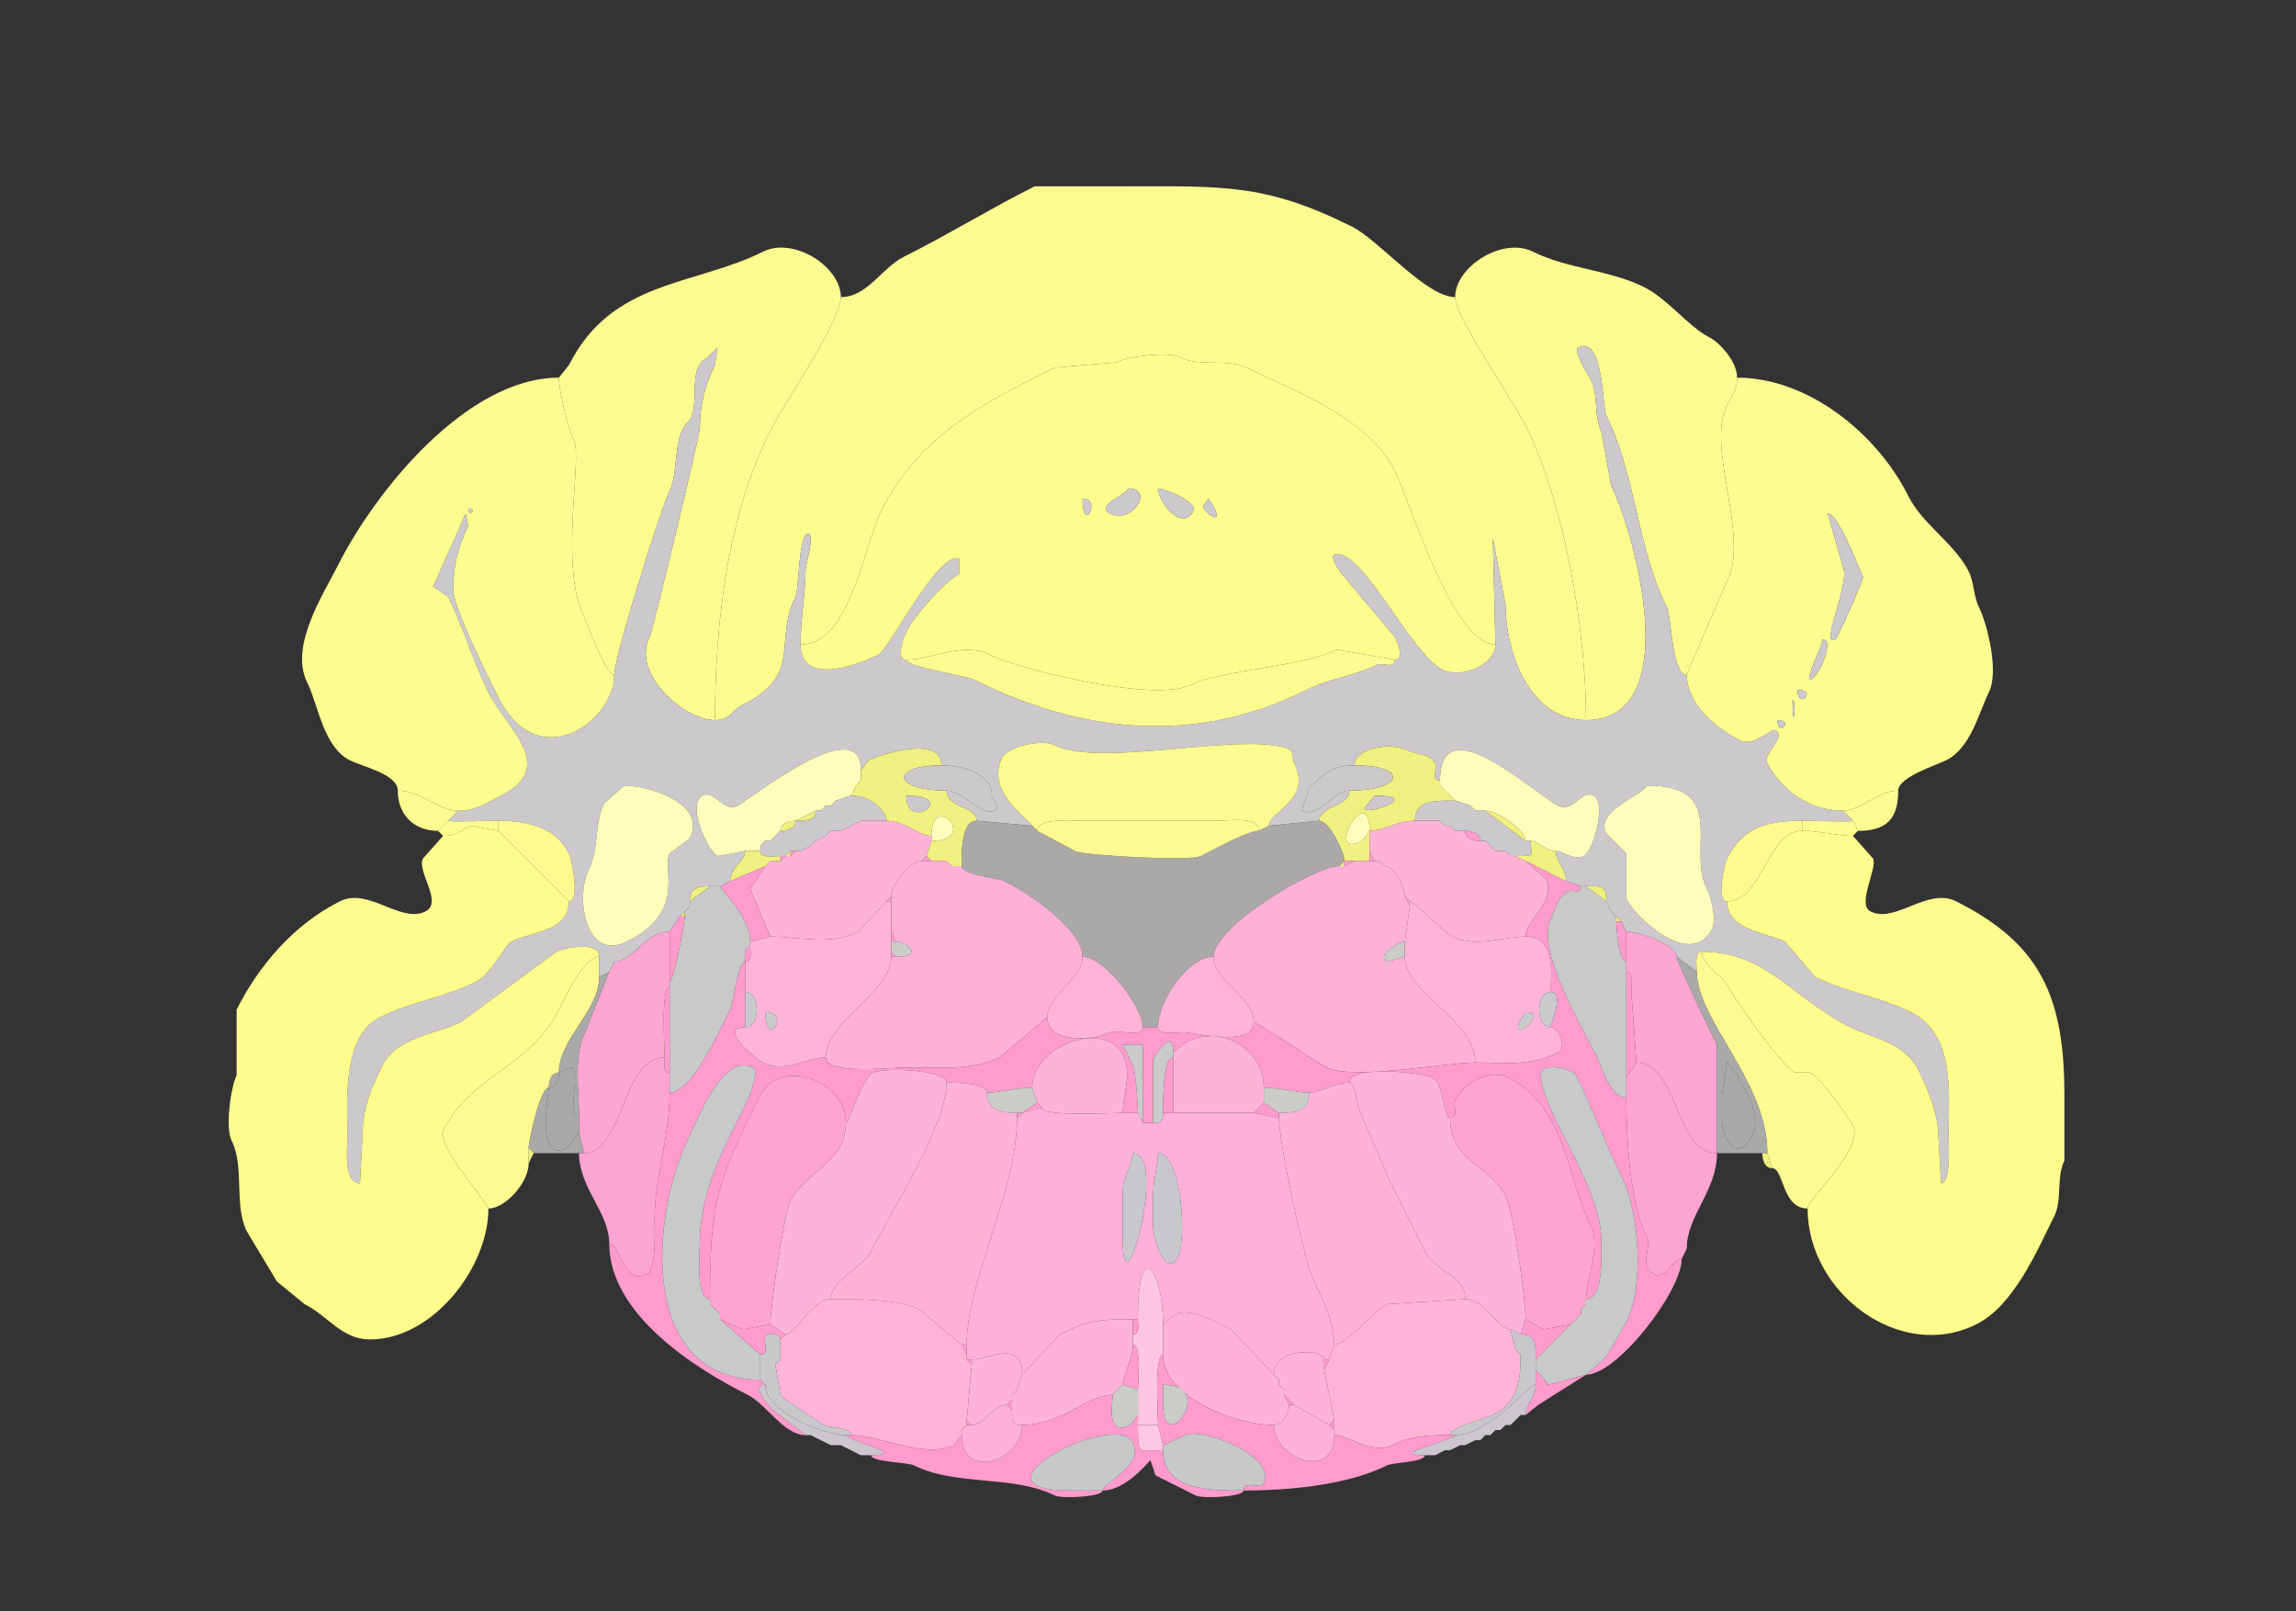 <svg xmlns="http://www.w3.org/2000/svg" viewBox="0 0 456 320"><rect x="0" y="0" width="456" height="320" fill="#333333" stroke="none"/><path fill="#FCFB90" id="CUL4, 5" d="m297 128-.5-21 2.5 13c0 9.385 4.629 23 16 23 0-18.332-4.399-43.298-12-58.5-2.378-4.756-14-21.623-14-25.5-5.752 0-15.134-11.317-20.5-14-17.423-8.712-25.87-8-46.5-8h-16.5c-8.672 4.336-17.178 9.589-26 14-4.388 2.194-7.247 8-12.5 8 0 4.733-11.345 21.19-14 26.5-8.32 16.639-11 37.497-11 57.5 3.188 0 2.952-1.726 5.5-3 12.147-6.073 6.032-12.564 10.5-21.5.693-1.386.58-12.5 2.5-12.5 1.392 0-.5 6.226-.5 7 0 4.635-1 9.828-1 15 9.914 0 12.501-19.503 16-26.5 7.615-15.23 20.609-21.555 34.5-28.5l12-1c2.21-1.105 10.321-2.34 13-1 3.785 1.893 9.298.149 13 2 8.893 4.447 24.061 9.622 29.5 20.5 3.116 6.232 11.51 34.5 20 34.5Z"/><path fill="#FDFB8F" id="SIM" d="M122 134c0-3.464 9.104-32.707 11-36.5 1.774-3.548.624-10.624 3.5-13.5 3.023-3.023-.404-10.798 4-13l2-2-.5 3.5c-1.923 3.846-3 7.843-3 12.5 0 1.258-9.271 40.041-10 41.5-3.638 7.276 6.813 16.5 13 16.5 0-20.003 2.68-40.861 11-57.5 2.655-5.31 14-21.767 14-26.5 0-6.039-9.373-12.063-15.5-9-13.542 6.77-30.028 5.555-38.5 22.5l-2 2.5c0 2.485 1.775 10.05 3 12.5 1.708 3.417-2.991 25.018 2 35 .862 1.724 4.194 11.5 6 11.5ZM335 134c-3.059 0-2.948-11.397-4-13.5-5.891-11.782-6.104-26.207-12-38-.73-1.46-.505-15.998-5.5-13.5-1.217.608 1.981 5.462 2.5 6.5 1.492 2.984.493 6.985 2 10l2 11c4.696 9.392 14.875 46.5-5 46.5 0-18.332-4.399-43.298-12-58.5-2.378-4.756-14-21.623-14-25.5 0-5.98 9.378-12.061 15.5-9 6.748 3.374 15.206 3.603 22 7 4.738 2.369 8.982 7.991 13 10 2.065 1.032 5.5 4.798 5.5 8 0 2.592-.958 3.416-2 5.5-4.236 8.471 4.564 25.871 0 35-.773 1.545-8 18.366-8 18.5Z"/><path fill="#CBC9CC" id="arb" fill-rule="evenodd" d="M327 156c0 1.663-10.35 4.799-8 9.5l4 4v9c2.09 4.18 13.049 13.903 17 6 1.028-2.056-.208-6.416-1-8-4.045-8.09 4.538-20.5-12-20.5m-203 0-4 3.5c-1.969 3.938-1.04 9.079-3 13-2.866 5.732-.705 18.602 7.5 14.5 12.062-6.031 6.875-14.25 8.5-17.5l4-3c3.539-7.078-8.41-10.5-13-10.5m-3 37-2 1v-4c0-3.204-6.976-1.762-8.5-1l-19 14c-4.472 2.236-12.724 2.948-15.5 8.5-2.234 4.468-4 8.573-4 14l-.5 9.5c-3.366 0-2.5-7.082-2.5-9 0-7.412-1.123-20.189 6.5-24 6.046-3.023 12.982-3.991 19-7 2.97-1.485 5.976-7.488 7-8 3.98-1.99 11.5-1.963 11.5-8 2.291 0 .532-8.436 0-9.5-2.74-5.481-8.672-6.5-14-6.5-2.13 0-10 .278-10 0l2-2c3.56 0 5.616-1.558 8.5-3 11.45-5.725.948-13.604-2.5-20.5-3.007-6.015-5.006-13.011-8-19l-3-2 6.5-14.5.5 2.5c-1.923 3.846-3 7.843-3 12.5 0 3.676 7.04 17.578 9 21.5 7.87 15.74 23 4.746 23-4.5 0-3.464 9.104-32.707 11-36.5 1.774-3.548.624-10.624 3.5-13.5 3.023-3.023-.404-10.798 4-13l2-2-.5 3.5c-1.923 3.846-3 7.843-3 12.5 0 1.258-9.271 40.041-10 41.5-3.638 7.276 6.813 16.5 13 16.5 3.188 0 2.952-1.726 5.5-3 12.147-6.073 6.032-12.564 10.5-21.5.693-1.386.58-12.5 2.5-12.5 1.392 0-.5 6.226-.5 7 0 4.635-1 9.828-1 15 0 8.658 12.2 3.65 15.5 2 2.006-1.003 12.049-20.975 16-19v3c-2.759 1.38-8.831 8.162-10.5 11.5-.402.804-2.3 5.5 0 5.5 0 1.505 11.8 3.15 13.5 4 21.354 10.677 43.953 13.023 66 2 4.445-2.222 9.638-2.819 14-5 1.046-.523 3.5.951 3.5-1 2.186 0 .387-3.726 0-4.5L266.5 114c-.245-.245-3.008-4-1-4 5.67 0 14.839 19.92 21 23 3.623 1.811 10.5-.886 10.5-5l-.5-21 2.5 13c0 9.385 4.629 23 16 23 19.875 0 9.696-37.108 5-46.5l-2-11c-1.507-3.015-.508-7.016-2-10-.519-1.038-3.717-5.892-2.5-6.5 4.995-2.498 4.77 12.04 5.5 13.5 5.896 11.793 6.109 26.218 12 38 1.052 2.103.941 13.5 4 13.5 0 5.927 6.122 10.811 10.5 13 2.833 1.416 6.242-2.379 7-2 2.578 1.289-2.456 4.587-1.5 6.5 2.722 5.444 8.452 9.5 15 9.5l2 2c0 .278-7.871 0-10 0-6.759 0-11.802 1.103-15 7.5-.504 1.009-2.254 8.5 0 8.5 0 5.757 8.123 6.311 11.5 8l6 7c6.057 3.029 12.987 3.993 19 7 8.898 4.449 7.5 16.081 7.5 24.5 0 1.51.536 9.5-1.5 9.5l-.5-9c0-4.578-2.064-9.629-4-13.5-2.769-5.537-9.184-6.342-13.5-8.5-11.391-5.695-16.671-15-29.5-15-1.579 0-1 2.855-1 4l-4-3c0-2.409-7.68-5-10-5l-1-2-1-1-1-1-1-2c0-3.303-.959-3-4-3h-1l-3-1c0-2.72-2-3.553-2-6 1.423 0 3.544 1.978 5.5 1 2.089-1.045 4.564-10.718 2-12-2.513-1.256-4.063 3.469-7 2-5.03-2.515-23.5-20.086-23.5-5-1.951 0-.477-2.454-1-3.5-.901-1.801-3.699-1.599-5.5-2.5-3.389-1.695-10.5-.446-10.5 3-4.284 0-5.961 1.461-9 4.5l-1.5 4.5c3.333 1.666 6.246-4 9.5-4 0 3.287-6 3.053-6 6l-10 1c0-2.943 8.759-4.982 5-12.5l-.5-2.5c-8.191-4.096-37.714 3.643-47-1-2.519-1.26-9.338.176-10.5 2.5-3.472 6.944 6 12.673 6 13.5l-11-1c0-3.03-6-2.283-6-6 2.944 0 7.119 5.191 9.5 4 1.603-.802-.5-2.153-.5-3 0-4.714-6.398-6-10-6 0-6.034-11.89-2.305-14.5-1l-1.5 2c0-12.056-22.203 5.852-24.5 7-2.937 1.469-4.487-3.256-7-2-3.167 1.584.914 10.957 3 12l5.5-1c0 2.079-3 3.187-3 6l-2 1h-2c-2.343 0-4 .285-4 3v1l-1 1-1 1-2 3c-4.847 0-7.265 6-11 6l-1 2Z"/><path fill="#FFFC8E" id="CENT3" fill-rule="evenodd" d="m240 99-1 1.5c-.392.783 4.317 4.635 2 0l-1-1.5m-25 0c0 7.274 3.947 0 0 0m15-2c0 2.79 4.899 8.702 7 4.5.926-1.852-5.801-4.5-7-4.5m-6 0c0 1.217-6.771 3.364-3.5 5 4.359 2.179 8.905-5 3.5-5m-44 34c5.245 0 11.211-3.645 16.5-1 5.746 2.873 32.762 9.619 40 6 5.798-2.899 22.155-3.577 29-7l11.5 2c2.186 0 .387-3.726 0-4.5L266.5 114c-.245-.245-3.008-4-1-4 5.67 0 14.839 19.92 21 23 3.623 1.811 10.5-.886 10.5-5-8.49 0-16.884-28.268-20-34.5-5.439-10.878-20.607-16.053-29.5-20.5-3.702-1.851-9.215-.107-13-2-2.679-1.34-10.79-.105-13 1l-12 1c-13.891 6.945-26.885 13.27-34.5 28.5-3.499 6.997-6.086 26.5-16 26.5 0 8.658 12.2 3.65 15.5 2 2.006-1.003 12.049-20.975 16-19v3c-2.759 1.38-8.831 8.162-10.5 11.5-.402.804-2.3 5.5 0 5.5Z"/><path fill="#FCFC90" id="ANcr1" fill-rule="evenodd" d="M93 101c0 1.93 1.93 0 0 0m-14 56c4.518 0 8.035 4 12 4 3.56 0 5.616-1.558 8.5-3 11.45-5.725.948-13.604-2.5-20.5-3.007-6.015-5.006-13.011-8-19l-3-2 6.5-14.5.5 2.5c-1.923 3.846-3 7.843-3 12.5 0 3.676 7.04 17.578 9 21.5 7.87 15.74 23 4.746 23-4.5-1.806 0-5.138-9.776-6-11.5-4.991-9.982-.292-31.583-2-35-1.225-2.45-3-10.015-3-12.5-18.24 0-36.47 22.441-44 37.5-2.627 5.254-9.594 15.812-6 23 2.189 4.378 3.185 12.843 8.5 15.5 2.495 1.248 9.5 2.753 9.5 6ZM353 143c0 3.479 3.479 0 0 0m3-4c0 7.509.896 0 0 0m1-2c0 4.123 4.123 0 0 0m5-10c0 .974-3.551 8-2.5 8 1.404 0 5.092-8 2.5-8m1-25 3 10.5c1.609 3.219-4.744 16.122-1.5 14.5.457-.229 5.712-12.076 5.5-12.5-.982-1.964-4.875-12.5-7-12.5m14 55c-4.101 0-7.386 4-11 4-6.548 0-12.278-4.056-15-9.5-.956-1.913 4.078-5.211 1.5-6.5-.758-.379-4.167 3.416-7 2-4.378-2.189-10.5-7.073-10.5-13 0-.134 7.227-16.955 8-18.5 4.564-9.129-4.236-26.529 0-35 1.042-2.084 2-2.908 2-5.5 14.067 0 27.772 11.043 34 23.5 2.842 5.683 9.195 9.39 12 15 1.058 2.115.981 4.961 2 7 1.622 3.244 4.095 12.81 2 17-2.016 4.033-3.552 11.026-8.5 13.5-1.836.918-9.5 3.317-9.5 6Z"/><path fill="#CBC9CC" id="arb" d="M224 97c0 1.217-6.771 3.364-3.5 5 4.359 2.179 8.905-5 3.5-5ZM230 97c0 2.79 4.899 8.702 7 4.5.926-1.852-5.801-4.5-7-4.5ZM215 99c0 7.274 3.947 0 0 0ZM240 99l-1 1.5c-.392.783 4.317 4.635 2 0l-1-1.5ZM93 101c0 1.93 1.93 0 0 0ZM363 102l3 10.5c1.609 3.219-4.744 16.122-1.5 14.5.457-.229 5.712-12.076 5.5-12.5-.982-1.964-4.875-12.5-7-12.5Z"/><path fill="#CBC9CC" id="arb" d="M362 127c0 .974-3.551 8-2.5 8 1.404 0 5.092-8 2.5-8Z"/><path fill="#FDFA91" id="CENT2" d="M180 131c5.245 0 11.211-3.645 16.5-1 5.746 2.873 32.762 9.619 40 6 5.798-2.899 22.155-3.577 29-7l11.5 2c0 1.951-2.454.477-3.5 1-4.362 2.181-9.555 2.778-14 5-22.047 11.023-44.646 8.677-66-2-1.7-.85-13.5-2.495-13.5-4Z"/><path fill="#CBC9CC" id="arb" d="M357 137c0 4.123 4.123 0 0 0ZM356 139c0 7.509.896 0 0 0ZM353 143c0 3.479 3.479 0 0 0Z"/><path fill="#FDFA91" id="CENT2" d="M206 165c0-2.656 6.992-2 9-2h27c1.949 0 8-.991 8 2l2-1c0-2.943 8.759-4.982 5-12.5l-.5-2.5c-8.191-4.096-37.714 3.643-47-1-2.519-1.26-9.338.176-10.5 2.5-3.472 6.944 6 12.673 6 13.5l1 1Z"/><path fill="#FFFDBC" id="IP" d="M148 169h3v-1l1-1h1l1-1 1-1c0-1.577 1.762-2 3-2l4-2h1l1-1h1l1-1 3-1 1-2 1-1v-2c0-12.056-22.203 5.852-24.5 7-2.937 1.469-4.487-3.256-7-2-3.167 1.584.914 10.957 3 12l5.5-1Z"/><path fill="#F0F080" id="CB" fill-rule="evenodd" d="M180 158c0 7.414 10.701 0 0 0m9 14h2c0-1.472-.35-9 3-9 0-3.03-6-2.283-6-6-10.724 0-11.398-5-1-5 0-6.034-11.89-2.305-14.5-1l-1.5 2v2l-1 1-1 2c3.868 0 7 2.935 7 5 3.676 0 6.439 3 9 3 0-9.257 9.745 1 0 1l-1 3 1 1h3l1 1ZM273 158l-2 2.5c0 1.596 11.897-2.5 2-2.5m-4 13h3v-6c2.846 0 5.382-2 9-2 0-4.228 4.279-4 8-4l-2-2-1-1v-1c-1.951 0-.477-2.454-1-3.5-.901-1.801-3.699-1.599-5.5-2.5-3.389-1.695-10.5-.446-10.5 3 10.954 0 9.787 5-1 5 0 3.287-6 3.053-6 6 1.985 0 5 6.262 5 8h2m3-6c0-10.282-9.341 5.92-1.5 2l1.5-2Z"/><path fill="#FFFDBC" id="IP" d="M304 167c1.624 0 2.75 2 5 2 1.423 0 3.544 1.978 5.5 1 2.089-1.045 4.564-10.718 2-12-2.513-1.256-4.063 3.469-7 2-5.03-2.515-23.5-20.086-23.5-5v1l1 1 2 2 3 1 1 1h2c2.36 0 8 3.842 8 6h1Z"/><path fill="#CBC9C8" id="uf" d="M187 152c3.602 0 10 1.286 10 6 0 .847 2.103 2.198.5 3-2.381 1.191-6.556-4-9.5-4-10.724 0-11.398-5-1-5ZM269 152c10.954 0 9.787 5-1 5-3.254 0-6.167 5.666-9.5 4l1.5-4.5c3.039-3.039 4.716-4.5 9-4.5Z"/><path fill="#CBC9CC" id="arb" d="m171 155-1 1 1-1Z"/><path fill="#FFFDBB" id="DN" d="m124 156-4 3.5c-1.969 3.938-1.04 9.079-3 13-2.866 5.732-.705 18.602 7.5 14.5 12.062-6.031 6.875-14.25 8.5-17.5l4-3c3.539-7.078-8.41-10.5-13-10.5Z"/><path fill="#CBC9CC" id="arb" d="m286 156 1 1-1-1Z"/><path fill="#FFFDBB" id="DN" d="M327 156c0 1.663-10.35 4.799-8 9.5l4 4v9c2.09 4.18 13.049 13.903 17 6 1.028-2.056-.208-6.416-1-8-4.045-8.09 4.538-20.5-12-20.5Z"/><path fill="#FCFA91" id="ANcr2" d="m89 163-2 2c-4.791 0-8-3.228-8-8 4.518 0 8.035 4 12 4l-2 2ZM368 163l1 2c5.686 0 8-2.356 8-8-4.101 0-7.386 4-11 4l2 2Z"/><path fill="#CBC9CB" id="scp" d="M155 170h1l1-1h2l2-1 1-1 2-1 1-1h2l2-1 2-1h5c0-2.065-3.132-5-7-5l-3 1-1 1h-1l-1 1h-1c0 2.109-2.535 2-4 2 0 1.577-1.762 2-3 2l-1 1-1 1h-1l-1 1v1c0 1.579 2.855 1 4 1ZM180 158c0 7.414 10.701 0 0 0ZM273 158l-2 2.5c0 1.596 11.897-2.5 2-2.5ZM300 170h1c4.321 0 3-.017 3-3h-1l-8-6h-2l-1-1-3-1c-3.721 0-8-.228-8 4h5l1 1h1l1 1h2c1.238 0 3 .423 3 2h1l2 2h2l1 1Z"/><path fill="#F0F080" id="CB" d="m166 159-1 1 1-1ZM164 160l-1 1 1-1ZM292 160l1 1-1-1ZM162 161l-4 2c1.465 0 4 .109 4-2ZM295 161c2.36 0 8 3.842 8 6l-8-6Z"/><path fill="#FEFDBC" id="VeCB" d="M185 166v1c9.745 0 0-10.257 0-1ZM272 165c0-10.282-9.341 5.92-1.5 2l1.5-2Z"/><path fill="#FFFB8E" id="PRM" d="m99 165-5.5-1c-2.084 1.042-2.908 2-5.5 2l-1-1 2-2c0 .278 7.87 0 10 0v2Z"/><path fill="#FFF990" id="COPY" d="m99 165 14 14c2.291 0 .532-8.436 0-9.5-2.74-5.481-8.672-6.5-14-6.5v2Z"/><path fill="#F0F080" id="CB" d="M158 163c-1.238 0-3 .423-3 2 1.238 0 3-.423 3-2Z"/><path fill="#FF9BCD" id="MY" d="m171 163-2 1 2-1Z"/><path fill="#FDB3D6" id="SUV" d="m176 179-5.5 6c-5.769 2.884-11.589 1-17.5 1l-4-9.5 3-4.5 1-1h2l1-1h1l1-1h1l2-1 1-1 2-1 1-1h2l2-1 2-1h5c3.676 0 6.439 3 9 3v1l-1 3-1 1c-2.38 0-6 4.801-6 7l-1 1Z"/><path fill="#AAA9A7" id="V4" d="M227 204h3c0-5.208 5.904-14 11-14 0-5.979 20.088-18 25-18l1-1c0-1.738-3.015-8-5-8l-10 1-2 1c-2.302 0-9.17 3.835-11.5 5-2.163 1.081-23.203-.102-25-1l-7.5-4-1-1-11-1c-3.35 0-3 7.528-3 9 0 1.758 7.103 2.301 8.5 3 4.855 2.427 15.5 9.568 15.5 15 4.475 0 12 10.19 12 14Z"/><path fill="#FEFA91" id="LING" d="m206 165 7.5 4c1.797.898 22.837 2.081 25 1 2.33-1.165 9.198-5 11.5-5 0-2.991-6.051-2-8-2h-27c-2.008 0-9-.656-9 2Z"/><path fill="#FDB3D6" id="SUV" d="M280 179c.889 0 6.674 6.087 8.5 7 4.567 2.284 10.084 0 14.5 0 0-3.285 6.208-7.085 4-11.5l-4-3.5-2-1h-1l-1-1h-2l-2-2h-1c-1.238 0-3-.423-3-2h-2l-1-1h-1l-1-1h-5c-3.618 0-6.154 2-9 2v4l1 2h1l1 1c2.098 0 4 4.286 4 6l1 1Z"/><path fill="#FF9BCD" id="MY" d="m286 163 1 1-1-1Z"/><path fill="#FFF990" id="COPY" d="M358 165c-7.226 0-7.793 14-15 14-2.254 0-.504-7.491 0-8.5 3.198-6.397 8.241-7.5 15-7.5v2Z"/><path fill="#FFFB8E" id="PRM" d="m369 165-1 1c-3.284 0-6.448-1-10-1v-2c2.129 0 10 .278 10 0l1 2Z"/><path fill="#FFFC8D" id="PFL" d="M119 190c-2.982 0-6.702 7.904-8 10.5-5.783 11.567-17.47 12.938-23 24-1.477 2.955 9 14.538 9 15.5 0 11.829-11.139 26-23.5 26-5.658 0-8.287-4.643-13-7l-5.5-4.5-6-10c-2.576-5.152-.387-12.774-3-18-1.34-2.679-.105-10.79 1-13v-13c4.374-8.748 11.396-16.948 20.5-21.5 5.719-2.859 12.057 4.471 17 2 3.565-1.782-1.778-7.944-.5-10.5l4-4.5c2.592 0 3.416-.958 5.5-2l5.5 1 14 14c0 6.037-7.52 6.01-11.5 8-1.024.512-4.03 6.515-7 8-6.018 3.009-12.954 3.977-19 7-7.623 3.811-6.5 16.588-6.5 24 0 1.918-.866 9 2.5 9l.5-9.5c0-5.427 1.766-9.532 4-14 2.776-5.552 11.028-6.264 15.5-8.5l19-14c1.524-.762 8.5-2.204 8.5 1Z"/><path fill="#FF9BCD" id="MY" d="m169 164-2 1 2-1ZM288 164l1 1-1-1Z"/><path fill="#FFFC8D" id="PFL" d="M338 189c0 2.491 4.269 5.038 5 6.5 1.526 3.052 10.812 16.156 13.5 17.5h3c2.127 1.064 7.559 8.619 8.5 10.5 2.35 4.701-9 14.598-9 16.5 0 16.833 18.435 30.532 33.5 23 7.518-3.759 12.104-14.708 15.5-21.5 1.586-3.173.375-7.75 2-11v-13c0-19.315-4.58-30.04-21.5-38.5-5.719-2.859-12.057 4.471-17 2-2.801-1.401 1.444-8.612.5-10.5l-4-4.5c-3.284 0-6.448-1-10-1-7.226 0-7.793 14-15 14 0 5.757 8.123 6.311 11.5 8l6 7c6.057 3.029 12.987 3.993 19 7 8.898 4.449 7.5 16.081 7.5 24.5 0 1.51.536 9.5-1.5 9.5l-.5-9c0-4.578-2.064-9.629-4-13.5-2.769-5.537-9.184-6.342-13.5-8.5-11.391-5.695-16.671-15-29.5-15Z"/><path fill="#F0F080" id="CB" d="m155 165-1 1 1-1Z"/><path fill="#FF9BCD" id="MY" d="m165 165-1 1 1-1ZM291 165c1.238 0 3 .423 3 2-1.238 0-3-.423-3-2Z"/><path fill="#F0F080" id="CB" d="m154 166-1 1 1-1Z"/><path fill="#FF9BCD" id="MY" d="m164 166-2 1 2-1Z"/><path fill="#F0F080" id="CB" d="m152 167-1 1 1-1Z"/><path fill="#FF9BCD" id="MY" d="m162 167-1 1 1-1ZM295 167l2 2-2-2Z"/><path fill="#F0F080" id="CB" d="m303 171 8 4c0-2.72-2-3.553-2-6-2.25 0-3.376-2-5-2 0 2.983 1.321 3-3 3l2 1Z"/><path fill="#FF9BCD" id="MY" d="m161 168-2 1 2-1Z"/><path fill="#F0F080" id="CB" d="m152 172-7 3c0-2.813 3-3.921 3-6h3c0 1.579 2.855 1 4 1v1h-2l-1 1ZM156 170h1v-1l-1 1Z"/><path fill="#FF9BCD" id="MY" d="m158 169-1 1v-1h1ZM272 171h1l-1-2v2ZM299 169l1 1-1-1ZM156 170l-1 1v-1h1ZM183 171h2l-1-1-1 1ZM153 171l-1 1 1-1Z"/><path fill="#FFB0D7" id="MV" d="m208 202-9.5 8c-5.253 2.626-12.169 2-18.5 2-3.32 0-16 1.501-16-2 0-7.19 13-12.892 13-20h1c5.669 0 2.137-3 0-3l-1-2v-7c0-2.199 3.62-7 6-7h5l1 1h2c0 1.758 7.103 2.301 8.5 3 4.855 2.427 15.5 9.568 15.5 15 0 4.477-7 7.709-7 12Z"/><path fill="#FF9BCD" id="MY" d="m188 171 1 1-1-1Z"/><path fill="#F0F080" id="CB" d="M266 172h1v-1l-1 1Z"/><path fill="#FF9BCD" id="MY" d="m269 171-2 1v-1h2Z"/><path fill="#FFB0D7" id="MV" d="M249 203c.68 0 12.464 7.982 14.5 9 5.121 2.56 23.897-1 29.5-1 0-8.486-14-13.801-14-21l-3.5 1c-2.336-1.168 2.278-4 3.5-4l1-7-1-2c0-1.714-1.902-6-4-6l-1-1h-5l-2 1h-1c-4.912 0-25 12.021-25 18 0 4.786 8 7.98 8 13Z"/><path fill="#FF9BCD" id="MY" d="m274 171 1 1-1-1ZM152 275c-3.191 0 .875 4.375 1.5 5l6.5 5c-4.323 0-7.784-6.142-11.5-8-10.552-5.276-27.5-16.09-27.5-30 2.233 0 2.707 8.397 7.5 6 1.887-.944 1.5-8.774 1.5-11 0-8.041 3-16.161 3-25 4.314 0 9.556-11.612 12-16.5.69-1.38 1.55-9.5 3-9.5v13c-5.643 0 2.118 6.309 3.5 7 4.494 2.247 8.746-1 12.5-1 0 3.501 12.68 2 16 2 6.331 0 13.247.626 18.5-2l9.5-8c0 5.125 8.768 4.866 12.5 3 1.324-.662 6.5 1.207 6.5-1h3c0 1.643 3.765 1 5 1 2.214 0 14 3.154 14-2 .68 0 12.464 7.982 14.5 9 5.121 2.56 23.897-1 29.5-1 5.984 0 10.854.823 16.5-2 1.664-.832.248-5-1.5-5 0-.759 2.768-7 0-7 0-3.606 1.157-11-5-11 0-3.285 6.208-7.085 4-11.5l-4-3.5 8 4 3 1c0 1.765-1.581.541-2.5 1-2.13 1.065-2.637 3.774-3.5 5.5-3.052 6.105 6.548 22.095 9 27 1.232 2.464 2.719 8.5 6 8.5 0 7.767.647 20.794 4 27.5 1.161 2.322-1.651 5.925 1.5 7.5 2.569 1.284 3.509-3 5.5-3 0 6.339-12.739 23-19 23l4-3.5 4-7c3.675-7.35 2.547-21.906-1-29-3.246-6.492-5.711-13.423-9-20-.591-1.182-7-2.832-7 0 0 6.733 12 22.194 12 32.5 0 2.639.668 12-3 12 0-3.476 2.923-10.654 1-14.5-5.087-10.173-4.912-23.706-16.5-29.5-3.971-1.985-8.992 1.485-10.5 4.5-.523 1.046.951 3.5-1 3.5-1.32 0-1.229-6.864-3.5-8-2.029-1.015-16.5-2.571-16.5 1-3.138 0-5.662 2-8 2-2.389 0-5.987-1-9-1 0-7.213-7.86-12.82-15.5-9l-2.5 2c0-4.937-3.258.016-4 1.5V223h-2v-15.5h-4l2 4c.607 1.214 1 8.475 1 9.5h-3c0-3.689 1.928-7.644 0-11.5-3.571-7.143-18-1.823-18 6.5-3.013 0-6.611 1-9 1 0-1.931-6.225-2-8-2 0-2.562-12.404-3.048-14.5-2-2.713 1.356-4.595 10-5.5 10 0-8.634-13.255-12.99-17-5.5-8.497 16.994-10 21.139-10 40.5-2.942 0-2-9.252-2-11.5 0-9.953 4.862-18.725 9-27 .503-1.006 3.049-6.726 1.5-7.5-5.97-2.985-10.886 10.273-12.5 13.5-7.953 15.905-10.189 48.5 14 48.5l1 1ZM153 186l-4 1c0-5.013-6-10.378-6-11l2-1 7-3-3 4.5 4 9.5Z"/><path fill="#F0F080" id="CB" d="M141 176c-2.343 0-4 .285-4 3l4-3Z"/><path fill="#C9C9C8" id="icp" d="M133 213v4c4.314 0 9.556-11.612 12-16.5.69-1.38 1.55-9.5 3-9.5 0-1.048-.473-3 1-3v-1c0-5.013-6-10.378-6-11h-2l-4 3v1l-1 1v1c0 1.448-2.286 13-3 13v18ZM323 214v4c-3.281 0-4.768-6.036-6-8.5-2.452-4.905-12.052-20.895-9-27 .863-1.726 1.37-4.435 3.5-5.5.919-.459 2.5.765 2.5-1h1l4 3 1 2 1 1v1c0 1.552.566 8 2 8v23Z"/><path fill="#F0F080" id="CB" d="M315 176c3.041 0 4-.303 4 3l-4-3Z"/><path fill="#FF9BCD" id="MY" d="M176 179h1v-1l-1 1ZM280 179v1l-1-2 1 1Z"/><path fill="#FEB3D7" id="LAV" fill-rule="evenodd" d="M152 201c0 7.634 5.327 0 0 0m-4 3c-5.643 0 2.118 6.309 3.5 7 4.494 2.247 8.746-1 12.5-1 0-7.19 13-12.892 13-20v-11h-1l-5.5 6c-5.769 2.884-11.589 1-17.5 1l-4 1v1c0 1.048.473 3-1 3v6c3.079 0 3.079 7 0 7ZM303 201l-1 1.5c-2.629 5.257 6.113-1.5 1-1.5m5 3c1.748 0 3.164 4.168 1.5 5-5.646 2.823-10.516 2-16.5 2 0-8.486-14-13.801-14-21v-3l1-7v-1c.889 0 6.674 6.087 8.5 7 4.567 2.284 10.084 0 14.5 0 6.157 0 5 7.394 5 11-3.079 0-3.079 7 0 7Z"/><path fill="#F0F080" id="CB" d="m137 180-1 1 1-1ZM135 182h1v-1l-1 1Z"/><path fill="#FF9BCD" id="MY" d="m320 181 1 1-1-1ZM133 185v10c.714 0 3-11.552 3-13h-1l-2 3Z"/><path fill="#F0F080" id="CB" d="M321 183h1l-1-1v1Z"/><path fill="#FF9BCD" id="MY" d="M323 185v6c-1.434 0-2-6.448-2-8h1l1 2Z"/><path fill="#FEA5D1" id="DCO" d="m115 225 1 4c7.869 0 7.425-19 16-19 0-1.991-.793-14 1-14v-11c-4.847 0-7.265 6-11 6l-1 2-5 12.5c-2.087 4.173-1 11.544-1 16.5v3Z"/><path fill="#FF9BCD" id="MY" d="M177 187h1l-1-2v2Z"/><path fill="#FEA5D1" id="DCO" d="M325 211c8.417 0 7.518 18 16 18v-21.5c-.967-1.934-8-16.591-8-17.5 0-2.409-7.68-5-10-5v8c1.579 0 1 2.855 1 4l1 14Z"/><path fill="#CCCBC8" id="das" d="m177 189 1 1c5.669 0 2.137-3 0-3h-1v2ZM279 187c-1.222 0-5.836 2.832-3.5 4l3.5-1v-3Z"/><path fill="#FF9BCD" id="MY" d="M149 188c-1.473 0-1 1.952-1 3 1.473 0 1-1.952 1-3ZM177 190h1l-1-1v1Z"/><path fill="#FEF991" id="FL" d="M352 232c2.284 0 1.874 8 7 8 0-1.902 11.35-11.799 9-16.5-.941-1.881-6.373-9.436-8.5-10.5h-3c-2.688-1.344-11.974-14.448-13.5-17.5-.731-1.462-5-4.009-5-6.5-1.579 0-1 2.855-1 4 0 9.604 14 21.729 14 36l1 3ZM105 231c0 3.813-4.593 9-8 9 0-.962-10.477-12.545-9-15.5 5.53-11.062 17.217-12.433 23-24 1.298-2.596 5.018-10.5 8-10.5v4c0 6.798-8 12.359-8 19-1.577 0-2 1.762-2 3-1.703 0-4 10.498-4 12v3Z"/><path fill="#FFB3D7" id="PRP" d="M208 202c0 5.125 8.768 4.866 12.5 3 1.324-.662 6.5 1.207 6.5-1 0-3.81-7.525-14-12-14 0 4.477-7 7.709-7 12ZM249 203c0 5.154-11.786 2-14 2-1.235 0-5 .643-5-1 0-5.208 5.904-14 11-14 0 4.786 8 7.98 8 13Z"/><path fill="#A9AAA7" id="V4r" fill-rule="evenodd" d="m343 211-1 6.5v5c0 3.767 3.151 8.698 6 3 2.046-4.093-1.538-9.075-3-12l-2-2.5m7 18h1c0-14.271-14-26.396-14-36l-4-3c0 .909 7.033 15.566 8 17.5V229h9Z"/><path fill="#A9AAA7" id="V4r" d="m122 191-1 2 1-2ZM111 213l2.5-1c2.035 1.017-1.258 10 1.5 10 0-4.956-1.087-12.327 1-16.5l5-12.5-2 1c0 6.798-8 12.359-8 19Z"/><path fill="#FF9BCD" id="MY" d="m325 211-2 3v-21c1.579 0 1 2.855 1 4l1 14ZM132 210c0 1.048-.473 3 1 3v-17c-1.793 0-1 12.009-1 14Z"/><path fill="#C9CACB" id="vVIIIn" d="M148 197c3.079 0 3.079 7 0 7v-7ZM308 197c2.768 0 0 6.241 0 7-3.079 0-3.079-7 0-7ZM152 201c0 7.634 5.327 0 0 0Z"/><path fill="#C9CACB" id="vVIIIn" d="m303 201-1 1.5c-2.629 5.257 6.113-1.5 1-1.5Z"/><path fill="#FCB3D8" id="PGRNd" d="M207 220c0 1.801 13.842 1 16 1 0-3.689 1.928-7.644 0-11.5-3.571-7.143-18-1.823-18 6.5l1 3 1 1Z"/><path fill="#CBCBCC" id="mlf" d="m226 221 1 2v-15.5h-4l2 4c.607 1.214 1 8.475 1 9.5ZM231 221c0 1.747-.253 2-2 2v-12.5c.742-1.484 4-6.437 4-1.5v1c-2.076 0-2 8.928-2 11Z"/><path fill="#FCB3D8" id="PGRNd" d="M233 221h16l2-2v-3c0-7.213-7.86-12.82-15.5-9l-2.5 2v12Z"/><path fill="#FEA4D2" id="VCO" d="M115 229h1c7.869 0 7.425-19 16-19 0 1.048-.473 3 1 3v4c0 8.839-3 16.959-3 25 0 2.226.387 10.056-1.5 11-4.793 2.397-5.267-6-7.5-6 0-6.277-6-10.998-6-18Z"/><path fill="#FF9BCD" id="MY" d="M231 221h2v-11c-2.076 0-2 8.928-2 11Z"/><path fill="#FEA4D2" id="VCO" d="m335 248-1 2c-1.991 0-2.931 4.284-5.5 3-3.151-1.575-.339-5.178-1.5-7.5-3.353-6.706-4-19.733-4-27.5v-4l2-3c8.417 0 7.518 18 16 18 0 7.543-6 12.306-6 19Z"/><path fill="#A9AAA8" id="chpl" d="m343 211-1 6.5v5c0 3.767 3.151 8.698 6 3 2.046-4.093-1.538-9.075-3-12l-2-2.5ZM115 222v3l-2.5 3c-6.237 3.118-3.5-10.516-3.5-12 1.577 0 2-1.762 2-3l2.5-1c2.035 1.017-1.258 10 1.5 10Z"/><path fill="#C8CACA" id="sptV" d="M151 269v5c-24.189 0-21.953-32.595-14-48.5 1.614-3.227 6.53-16.485 12.5-13.5 1.549.774-.997 6.494-1.5 7.5-4.138 8.275-9 17.047-9 27 0 2.248-.942 11.5 2 11.5v1l2 2v1l8 7ZM305 272l2.5 3 7.5-2 4-3.5 4-7c3.675-7.35 2.547-21.906-1-29-3.246-6.492-5.711-13.423-9-20-.591-1.182-7-2.832-7 0 0 6.733 12 22.194 12 32.5 0 2.639.668 12-3 12v1l-1 1v1l-1 1-1 1-7 7v2Z"/><path fill="#A9AAA7" id="V4r" d="M111 213c-1.577 0-2 1.762-2 3 1.577 0 2-1.762 2-3Z"/><path fill="#FCB3D9" id="PARN" d="m153 263 3 2c2.022 0 5.231-7 9-7 0-3.905 6.34-6.179 8-9.5 3.99-7.979 15-24.925 15-33.5 0-2.562-12.404-3.048-14.5-2-2.713 1.356-4.595 10-5.5 10 0 7.874-8.073 9.647-11 15.5-1.368 2.737-4 21.18-4 24.5ZM300 264l2 1 1-3c0-3.842-2.395-21.29-4-24.5-3.046-6.092-11-6.754-11-15.5-1.32 0-1.229-6.864-3.5-8-2.029-1.015-16.5-2.571-16.5 1 1.149 0 1.508 4.516 2 5.5l6 14 7 14c2.037 4.075 8 4.63 8 9.5 4.106 0 6.465 6 9 6Z"/><path fill="#FFA4D0" id="SPVO" d="m143 262 4.5 2 5.5-1c0-3.32 2.632-21.763 4-24.5 2.927-5.853 11-7.626 11-15.5 0-8.634-13.255-12.99-17-5.5-8.497 16.994-10 21.139-10 40.5v1l2 2v1ZM313 262l-1 1-5.5 1-3.5-2c0-3.842-2.395-21.29-4-24.5-3.046-6.092-11-6.754-11-15.5 1.951 0 .477-2.454 1-3.5 1.508-3.015 6.529-6.485 10.5-4.5 11.588 5.794 11.413 19.327 16.5 29.5 1.923 3.846-1 11.024-1 14.5v1l-1 1v1l-1 1Z"/><path fill="#FFB2D8" id="IRN" d="M191 267h1c0-12.894 10-30.405 10-45v-1c-2.883 0-6-.409-6-4 0-1.931-6.225-2-8-2 0 8.575-11.01 25.521-15 33.5-1.66 3.321-8 5.595-8 9.5 4.859 0 13.29-.105 17.5 2l8.5 7ZM291 258l-15.5 1c-3.143 1.572-7.77 8-10.5 8 0-4.154-2.234-8.969-4-12.5-2.002-4.005-7-27.76-7-32.5v-1c4.274 0 6-.709 6-4 2.338 0 4.862-2 8-2 1.149 0 1.508 4.516 2 5.5l6 14 7 14c2.037 4.075 8 4.63 8 9.5Z"/><path fill="#A9AAA7" id="V4r" d="M115 229h1l-1-4-2.5 3c-6.237 3.118-3.5-10.516-3.5-12-1.703 0-4 10.498-4 12l1 1h9Z"/><path fill="#CCCCC7" id="VIIn" d="M202 221h1l3-2-1-3c-3.013 0-6.611 1-9 1 0 3.591 3.117 4 6 4ZM251 219l3 2c4.274 0 6-.709 6-4-2.389 0-5.987-1-9-1v3Z"/><path fill="#FF9BCD" id="MY" d="m207 220-4 1 3-2 1 1ZM254 221v1l-5-1 2-2 3 2Z"/><path fill="#FEB0D8" id="GRN" fill-rule="evenodd" d="M230 229c0 2.241-1 5.641-1 8.5v6c0 2.15 2.533 10.933 5 6 1.695-3.39.704-20.5-4-20.5m-5 0c0 1.911-2 4.611-2 7.5v10c0 15.539 8.988-17.5 2-17.5m38 41h1l1-3c0-4.154-2.234-8.969-4-12.5-2.002-4.005-7-27.76-7-32.5l-5-1h-18c0 1.747-.253 2-2 2h-2l-1-2h-3c-2.158 0-16 .801-16-1l-4 1-1 1c0 14.595-10 32.106-10 45v3h1c3.357 0 10-4.141 10 3l7.5-8c5.931-2.966 8.271-3 14.5-3h1c0-17.274 5-9.402 5 1l2.5-2c2.861-1.43 8.817 1.908 11 3l8.5 9c0-5.464 10-5.219 10-3Z"/><path fill="#FF9BCD" id="MY" d="m203 221-1 1v-1h1Z"/><path fill="#F0F080" id="CB" d="m106 229-1 2v-3l1 1Z"/><path fill="#C8C8CC" id="tspc" d="M225 229c0 1.911-2 4.611-2 7.5v10c0 15.539 8.988-17.5 2-17.5ZM230 229c0 2.241-1 5.641-1 8.5v6c0 2.15 2.533 10.933 5 6 1.695-3.39.704-20.5-4-20.5Z"/><path fill="#F0F080" id="CB" d="m351 229 1 3c-1.577 0-2-1.762-2-3h1Z"/><path fill="#FF9BCD" id="MY" d="m335 248-1 2 1-2Z"/><path fill="#FFC5E2" id="RM" d="M226 283h4c0-1.991-.793-14 1-14v-6c0-10.402-5-18.274-5-1 0 1.048.473 3-1 3v2c1.751 0 1 7.426 1 9v7Z"/><path fill="#FFB3D6" id="VII" d="M169 285c5.68 0 14.893 4.803 20.5 2l1.5-2v-1l1-1v-1l1-11-1-1v-1l-1-2-8.5-7c-4.21-2.105-12.641-2-17.5-2-3.769 0-6.978 7-9 7l-1 1v4l-1 1 1 6 1 1 7.5 5c1.114.557 5.5.41 5.5 2ZM265 285c2.798 0 7.516 3.992 11.5 2 3.581-1.791 7.133-2 11.5-2 0-1.609 7.109-3.304 8.5-4 5.021-2.511 5.5-6.654 5.5-12l-1-1-1-4c-2.535 0-4.894-6-9-6l-15.5 1c-3.143 1.572-7.77 8-10.5 8l-1 3-1 2 2 10v3Z"/><path fill="#FF9BCD" id="MY" d="m141 259 2 2-2-2ZM315 259l-1 1 1-1Z"/><path fill="#FDB2D9" id="MARN" d="M201 280c0 2.003-.293 3 2 3 7.882 0 12.866-6 18-6l1-1 1-1c0-1.996 2-4.985 2-8v-5c-6.229 0-8.569.034-14.5 3l-7.5 8-1 3-1 1v3ZM256 279c0 1.717-1.252 4-3 4-7.485 0-22-5.43-22-14v-6l2.5-2c2.861-1.43 8.817 1.908 11 3l8.5 9 1 1v1l1 1v1l1 2Z"/><path fill="#FF9BCD" id="MY" d="m314 261-1 1 1-1ZM155 266c0-1.244-2.479-1.541-3-.5-.523 1.046.951 3.5-1 3.5l-8-7 4.5 2 5.5-1 3 2-1 1ZM226 262c0 1.048.473 3-1 3v-3h1ZM302 265c3.236 0 3 2.435 3 5l7-7-5.5 1-3.5-2-1 3ZM313 262l-1 1 1-1Z"/><path fill="#C8C8CB" id="rust" d="M288 285h1c6.734 0 14.547-10 16-10v-5c0-2.565.236-5-3-5l-2-1 1 4 1 1c0 5.346-.479 9.489-5.5 12-1.391.696-8.5 2.391-8.5 4ZM168 285h1c0-1.59-4.386-1.443-5.5-2l-7.5-5-1-1-1-6 1-1v-4c0-1.244-2.479-1.541-3-.5-.523 1.046.951 3.5-1 3.5v5l1 1c0 5.434 11.578 10 16 10Z"/><path fill="#FF9BCD" id="MY" d="M192 267v2l-1-2h1ZM223 275l3 1c0-1.574.751-9-1-9 0 3.015-2 6.004-2 8Z"/><path fill="#FCB2D9" id="PGRNl" d="m192 282 1 1c2.46 0 4.17-4 7-4l1-1v-1l1-1 1-3c0-7.141-6.643-3-10-3v1l-1 11ZM265 282l-1 1-7-4-2-2v-1l-1-1v-1l-1-1c0-5.464 10-5.219 10-3v2l2 10Z"/><path fill="#FF9BCD" id="MY" d="m301 268 1 1-1-1Z"/><path fill="#FF9BCD" id="MY" fill-rule="evenodd" d="M231 275v4c0 10.615 10.905-4 0-4m52 14c0 1.381-6.327 1.413-7.5 2-7.78 3.89-19.276 5-28.5 5 0-2.205 3.251-.002 4-1.5 2.654-5.308-12.316-11.092-15.5-9.5l-4.5 2-1-4c0-1.991-.793-14 1-14 0 8.57 14.515 14 22 14 0 6.694 12 11.163 12 2 2.798 0 7.516 3.992 11.5 2 3.581-1.791 7.133-2 11.5-2h1c0 .991-14.092 4-6 4Z"/><path fill="#FF9BCD" id="MY" d="m155 270-1 1 1-1ZM193 270v1l-1-1h1ZM264 270l-1 2v-2h1ZM305 275c0 2.72-2 3.553-2 6l2.5-2 9.5-6-7.5 2-2.5-3v3ZM253 273l1 1-1-1Z"/><path fill="#CBC7CC" id="sctv" d="M171 289h2c7.927 0-5-3.016-5-4-4.422 0-16-4.566-16-10-3.191 0 .875 4.375 1.5 5l6.5 5h1l4 2h2l4 2Z"/><path fill="#FF9BCD" id="MY" d="m223 275-1 1 1-1Z"/><path fill="#CACCC8" id="ml" d="M221 277c0 1.676-1.455 8.477 3.5 6l1.5-2v-5l-3-1-1 1-1 1ZM231 275v4c0 10.615 10.905-4 0-4Z"/><path fill="#FF9BCD" id="MY" d="m254 275 1 1-1-1Z"/><path fill="#CBC7CC" id="sctv" d="M283 289h2l2-1h1l2-1h1l2-1h1l1-1h1l1-1h1l1-1h1l1-1 1-1h1c0-2.447 2-3.28 2-6-1.453 0-9.266 10-16 10 0 .991-14.092 4-6 4Z"/><path fill="#FF9BCD" id="MY" d="m202 276-1 1 1-1ZM222 276l-1 1 1-1ZM155 277l1 1-1-1Z"/><path fill="#FF9BCD" id="MY" fill-rule="evenodd" d="M219 296c4.78 0 9.261-6 9.5-6l1 3 8 4c1.35.675 9.5.247 9.5-1-6.037 0-16 .229-16-8-4.861 0-5 1.406-5-5v-2l-1.5 2c-4.955 2.477-3.5-4.324-3.5-6-5.134 0-10.118 6-18 6 0 7.27-12 11.099-12 2l-1.5 2c-5.607 2.803-14.82-2-20.5-2h-1c0 .984 12.927 4 5 4 0 1.344 7.273 1.387 8.5 2 8.434 4.217 19.674 1.837 28 6 1.35.675 9.5.247 9.5-1m0 0c0-1.491 8.28-4.941 6-9.5-3.335-6.67-34.35 9.5-12.5 9.5h6.5Z"/><path fill="#FF9BCD" id="MY" d="M256 279h1l-2-2 1 2ZM200 279l1 1v-2l-1 1Z"/><path fill="#FCB2D8" id="PPY" d="M191 284v1c0 9.099 12 5.27 12-2-2.293 0-2-.997-2-3l-1-1c-2.83 0-4.54 4-7 4h-1l-1 1ZM265 284v1c0 9.163-12 4.694-12-2 1.748 0 3-2.283 3-4h1l7 4 1 1Z"/><path fill="#FF9BCD" id="MY" d="m302 281-1 1 1-1ZM192 283h1l-1-1v1ZM264 283l1 1v-2l-1 1ZM301 282l-1 1 1-1ZM192 283l-1 1 1-1Z"/><path fill="#FFC6E2" id="RPA" d="M231 287v1c-4.861 0-5 1.406-5-5h4l1 4Z"/><path fill="#FF9BCD" id="MY" d="m299 283-1 1 1-1ZM297 284l-1 1 1-1ZM161 285l4 2-4-2Z"/><path fill="#C7C9C9" id="py" d="M219 296c0-1.491 8.28-4.941 6-9.5-3.335-6.67-34.35 9.5-12.5 9.5h6.5ZM231 288c0 8.229 9.963 8 16 8 0-2.205 3.251-.002 4-1.5 2.654-5.308-12.316-11.092-15.5-9.5l-4.5 2v1Z"/><path fill="#FF9BCD" id="MY" d="m295 285-1 1 1-1ZM293 286l-2 1 2-1ZM167 287l4 2-4-2ZM290 287l-2 1 2-1ZM287 288l-2 1 2-1Z"/></svg>
